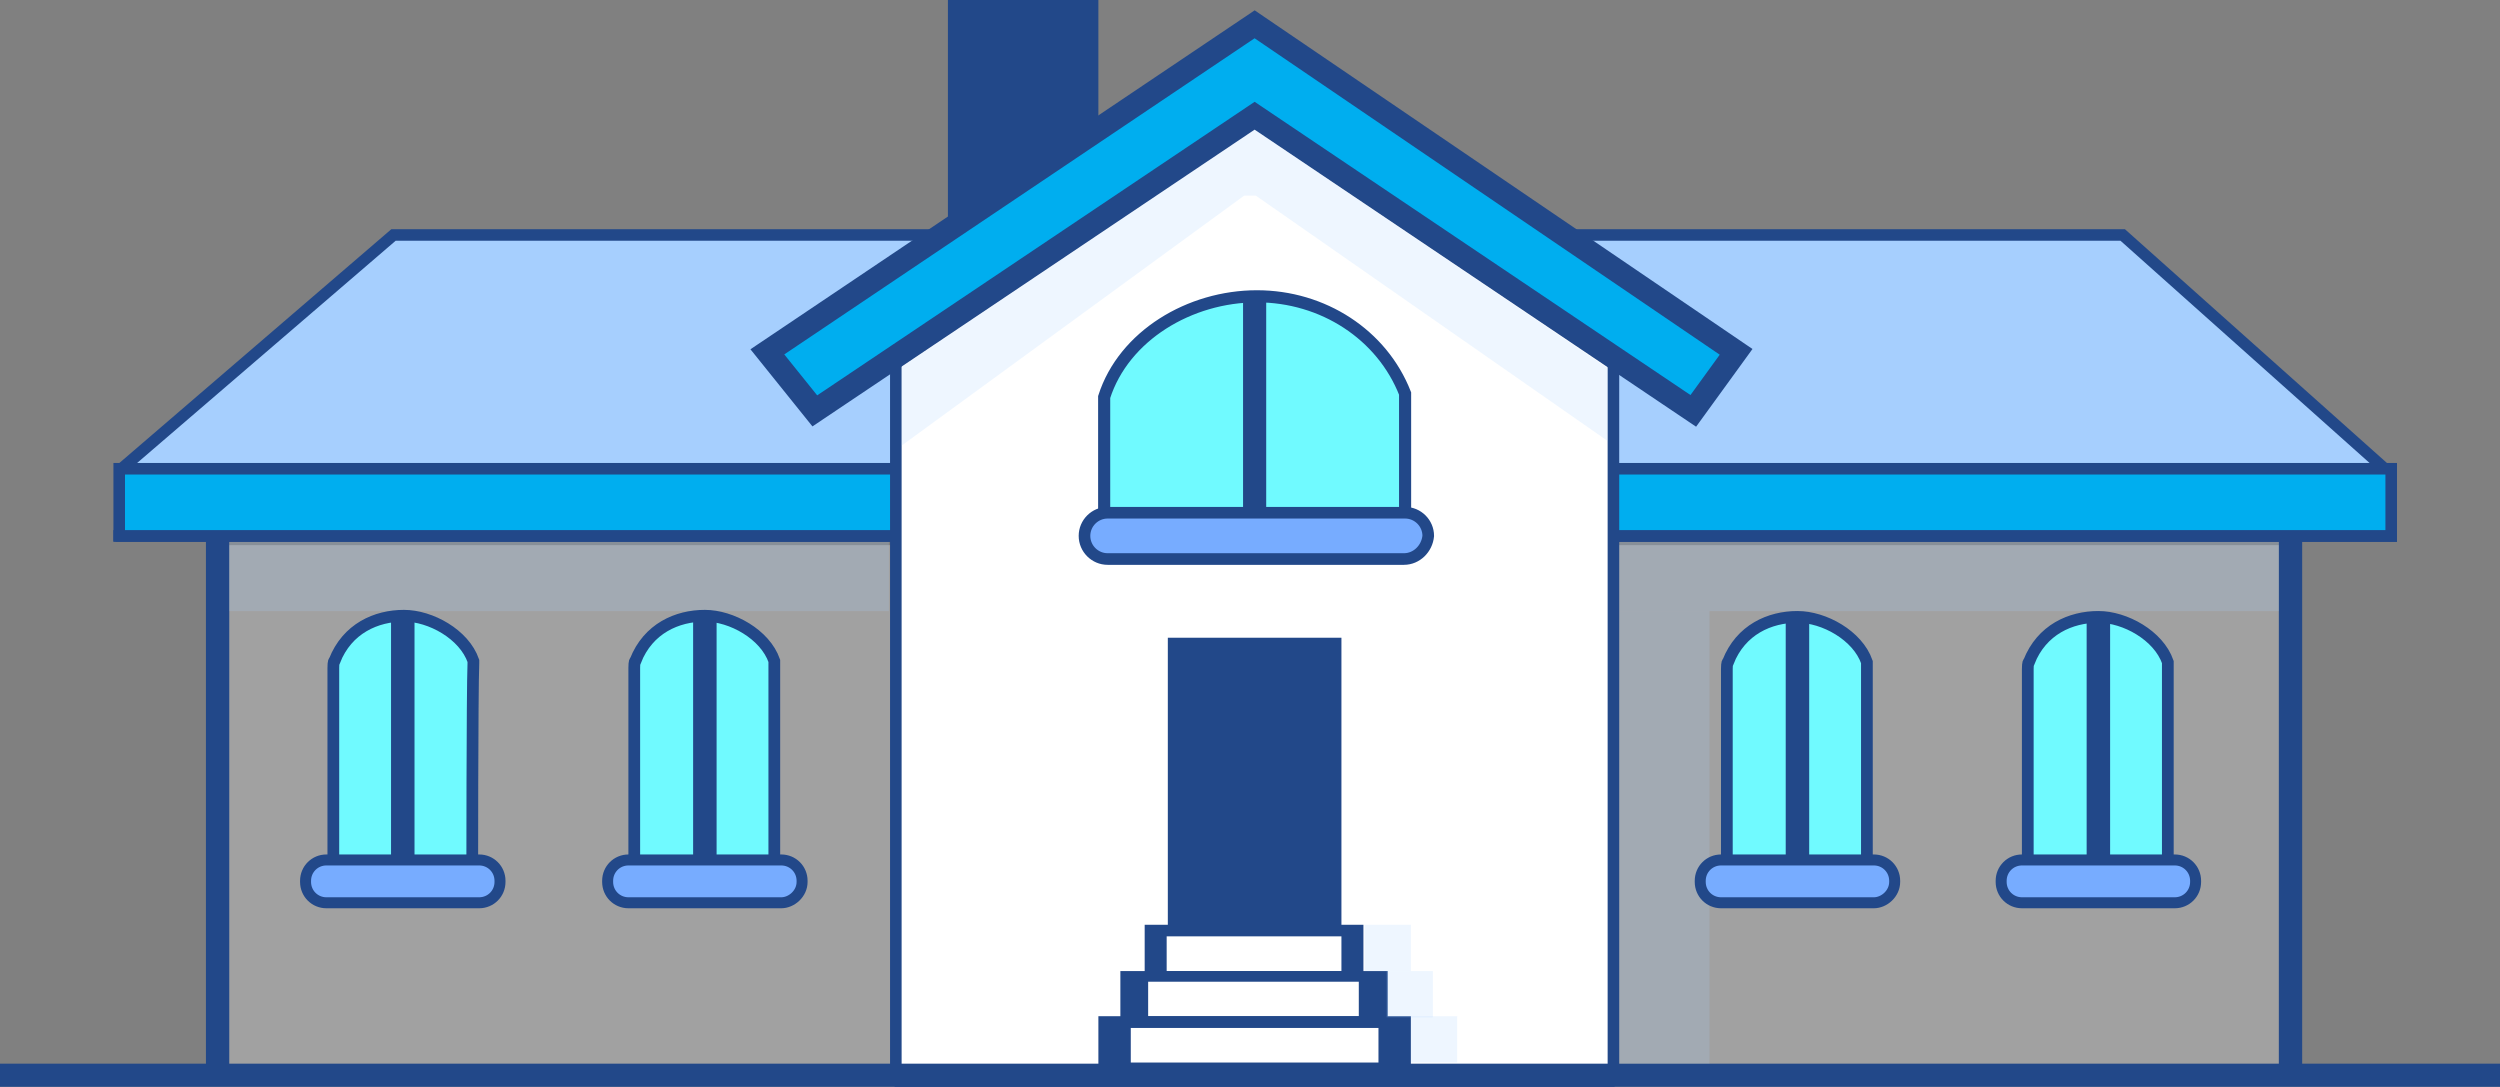 <?xml version="1.0" encoding="utf-8"?>
<!-- Generator: Adobe Illustrator 20.0.0, SVG Export Plug-In . SVG Version: 6.00 Build 0)  -->
<svg version="1.1" xmlns="http://www.w3.org/2000/svg" xmlns:xlink="http://www.w3.org/1999/xlink" x="0px" y="0px" width="216px"
	 height="93.9px" viewBox="0 0 216 93.9" enable-background="new 0 0 216 93.9" xml:space="preserve">
<rect x="0" y="0" width="216" height="93.9" fill="#808080" stroke="none"/>
<g id="Layer_3">
	<rect x="18.8" y="47.1" opacity="0.26" fill="#FFFFFF" width="179.1" height="45.8"/>
	<line fill="#FFFFFF" stroke="#224889" stroke-width="2.017" stroke-miterlimit="10" x1="18.8" y1="46.3" x2="18.8" y2="92.9"/>
	<line fill="#FFFFFF" stroke="#224889" stroke-width="2.017" stroke-miterlimit="10" x1="197.9" y1="46.3" x2="197.9" y2="92.9"/>
	<rect x="19.8" y="46.8" opacity="0.19" fill="#A6CFFE" width="57" height="6"/>
	<rect x="139.9" y="46.8" opacity="0.19" fill="#A6CFFE" width="57" height="6"/>
	<g>
		<path fill="#70FAFF" stroke="#224889" stroke-width="1.014" stroke-miterlimit="10" d="M40.8,76.3H28.8c0,0,0-15.8,0-18.6
			c0-0.1,0-0.6,0.1-0.6c1.1-2.8,3.6-3.9,6-3.9c2.3,0,5.2,1.6,6,3.9c0,0,0,0.2,0,0.2C40.8,59.7,40.8,76.3,40.8,76.3z"/>
		<path fill="#77ACFF" stroke="#224889" stroke-width="0.95" stroke-miterlimit="10" d="M41.4,78H28.2c-1,0-1.8-0.8-1.8-1.8v-0.1
			c0-1,0.8-1.8,1.8-1.8h13.2c1,0,1.8,0.8,1.8,1.8v0.1C43.2,77.2,42.4,78,41.4,78z"/>
		<line fill="#00AEEF" stroke="#224889" stroke-width="2.028" stroke-miterlimit="10" x1="34.8" y1="53.2" x2="34.8" y2="74.5"/>
	</g>
	<g>
		<path fill="#70FAFF" stroke="#224889" stroke-width="1.014" stroke-miterlimit="10" d="M66.9,76.3H54.8c0,0,0-15.8,0-18.6
			c0-0.1,0-0.6,0.1-0.6c1.1-2.8,3.6-3.9,6-3.9c2.3,0,5.2,1.6,6,3.9c0,0,0,0.2,0,0.2C66.9,59.7,66.9,76.3,66.9,76.3z"/>
		<path fill="#77ACFF" stroke="#224889" stroke-width="0.95" stroke-miterlimit="10" d="M67.5,78H54.3c-1,0-1.8-0.8-1.8-1.8v-0.1
			c0-1,0.8-1.8,1.8-1.8h13.2c1,0,1.8,0.8,1.8,1.8v0.1C69.3,77.2,68.4,78,67.5,78z"/>
		<line fill="#00AEEF" stroke="#224889" stroke-width="2.028" stroke-miterlimit="10" x1="60.9" y1="53.2" x2="60.9" y2="74.5"/>
	</g>
	<g>
		<path fill="#70FAFF" stroke="#224889" stroke-width="1.014" stroke-miterlimit="10" d="M187.3,76.4h-12.1c0,0,0-15.8,0-18.6
			c0-0.1,0-0.6,0.1-0.6c1.1-2.8,3.6-3.9,6-3.9c2.3,0,5.2,1.6,6,3.9c0,0,0,0.2,0,0.2C187.3,59.7,187.3,76.4,187.3,76.4z"/>
		<path fill="#77ACFF" stroke="#224889" stroke-width="0.95" stroke-miterlimit="10" d="M187.9,78h-13.2c-1,0-1.8-0.8-1.8-1.8
			v-0.1c0-1,0.8-1.8,1.8-1.8h13.2c1,0,1.8,0.8,1.8,1.8v0.1C189.7,77.2,188.9,78,187.9,78z"/>
		<line fill="#00AEEF" stroke="#224889" stroke-width="2.028" stroke-miterlimit="10" x1="181.3" y1="53.3" x2="181.3" y2="74.5"/>
	</g>
	<line fill="#FFFFFF" stroke="#224889" stroke-width="0.996" stroke-miterlimit="10" x1="9.8" y1="46.3" x2="207.1" y2="46.3"/>
	<line fill="#FFFFFF" stroke="#224889" stroke-width="2" stroke-miterlimit="10" x1="0" y1="92.9" x2="216" y2="92.9"/>
	<rect x="139.9" y="52.8" opacity="0.19" fill="#A6CFFE" width="7.8" height="39.1"/>
	<g>
		<path fill="#70FAFF" stroke="#224889" stroke-width="1.014" stroke-miterlimit="10" d="M161.3,76.4h-12.1c0,0,0-15.8,0-18.6
			c0-0.1,0-0.6,0.1-0.6c1.1-2.8,3.6-3.9,6-3.9c2.3,0,5.2,1.6,6,3.9c0,0,0,0.2,0,0.2C161.3,59.7,161.3,76.4,161.3,76.4z"/>
		<path fill="#77ACFF" stroke="#224889" stroke-width="0.95" stroke-miterlimit="10" d="M161.9,78h-13.2c-1,0-1.8-0.8-1.8-1.8
			v-0.1c0-1,0.8-1.8,1.8-1.8h13.2c1,0,1.8,0.8,1.8,1.8v0.1C163.7,77.2,162.8,78,161.9,78z"/>
		<line fill="#00AEEF" stroke="#224889" stroke-width="2.028" stroke-miterlimit="10" x1="155.3" y1="53.3" x2="155.3" y2="74.5"/>
	</g>
</g>
<g id="Layer_5">
	<g id="Layer_2">
	</g>
	<polygon fill="#A6CFFE" stroke="#224889" stroke-miterlimit="10" points="10.5,46.3 10.5,40.5 34,20.3 183.4,20.3 206.6,41 
		206.6,46.3 	"/>
	
		<rect x="10.3" y="40.5" fill="#00AEEF" stroke="#224889" stroke-width="1" stroke-miterlimit="10" width="196.3" height="5.8"/>
</g>
<g id="Layer_4">
	<polygon fill="#FFFFFF" points="139.4,30.9 108.4,10 77.4,30.8 77.4,92.9 139.4,92.9 	"/>
	<line fill="none" stroke="#224889" stroke-miterlimit="10" x1="77.4" y1="30.4" x2="77.4" y2="92.9"/>
	<line fill="none" stroke="#224889" stroke-miterlimit="10" x1="139.4" y1="30.4" x2="139.4" y2="92.9"/>
	<rect x="100.9" y="55.1" fill="#224889" width="15" height="24.9"/>
	<path fill="#224889" d="M117.9,79.9h-1v0H100v0h-1.1v4.9h1v0h16.9v0h1V79.9z M115.9,83.9h-15.1v-3h15.1V83.9z"/>
	<path fill="#224889" d="M119.8,83.9h-1.3v0H98.1v0h-1.3v4.9h1.3v0h20.5v0h1.3V83.9z M117.4,87.8H99.2v-3h18.2V87.8z"/>
	<path fill="#224889" d="M121.9,87.8h-1.5v0h-24v0h-1.5v4.9h1.5v0h24v0h1.5V87.8z M119.1,91.8H97.7v-3h21.4V91.8z"/>
	<path fill="#70FAFF" stroke="#224889" stroke-width="1.046" stroke-miterlimit="10" d="M121.4,46.9h-26c0,0,0-11.9,0-12.5
		c0,0,0-0.1,0-0.1c1.7-5.3,7.4-8.7,13.2-8.7c5.7,0,10.8,3.3,12.8,8.4c0,0,0,0,0,0.2C121.4,34.6,121.4,46.9,121.4,46.9z"/>
	<path fill="#77ACFF" stroke="#224889" stroke-width="1.004" stroke-miterlimit="10" d="M121.3,48.3H95.7c-1.1,0-2-0.9-2-2v0
		c0-1.1,0.9-2,2-2h25.7c1.1,0,2,0.9,2,2v0C123.3,47.4,122.4,48.3,121.3,48.3z"/>
	<path fill="#00AEEF" stroke="#224889" stroke-width="2" stroke-miterlimit="10" d="M108.4,25.6c0,0,0,18,0,18.3"/>
	<rect x="81.9" fill="#224889" width="13" height="19.1"/>
	<polygon fill="#00AEEF" stroke="#224889" stroke-width="2" stroke-miterlimit="10" points="70.4,35.5 108.4,10 146.3,35.5 
		150,30.4 108.4,2.1 66.3,30.4 	"/>
	<polygon opacity="0.19" fill="#A6CFFE" points="77.9,31.7 77.9,38.5 107.5,16.9 108.5,16.9 138.9,38.1 138.9,31.8 108.4,11.2 	"/>
	<line fill="none" stroke="#224889" stroke-width="2" stroke-miterlimit="10" x1="77.3" y1="92.9" x2="139.5" y2="92.9"/>
	<rect x="117.9" y="79.9" opacity="0.19" fill="#A6CFFE" width="4" height="4"/>
	<rect x="119.8" y="83.9" opacity="0.19" fill="#A6CFFE" width="4" height="4"/>
	<rect x="121.9" y="87.8" opacity="0.19" fill="#A6CFFE" width="4" height="4"/>
</g>
</svg>
